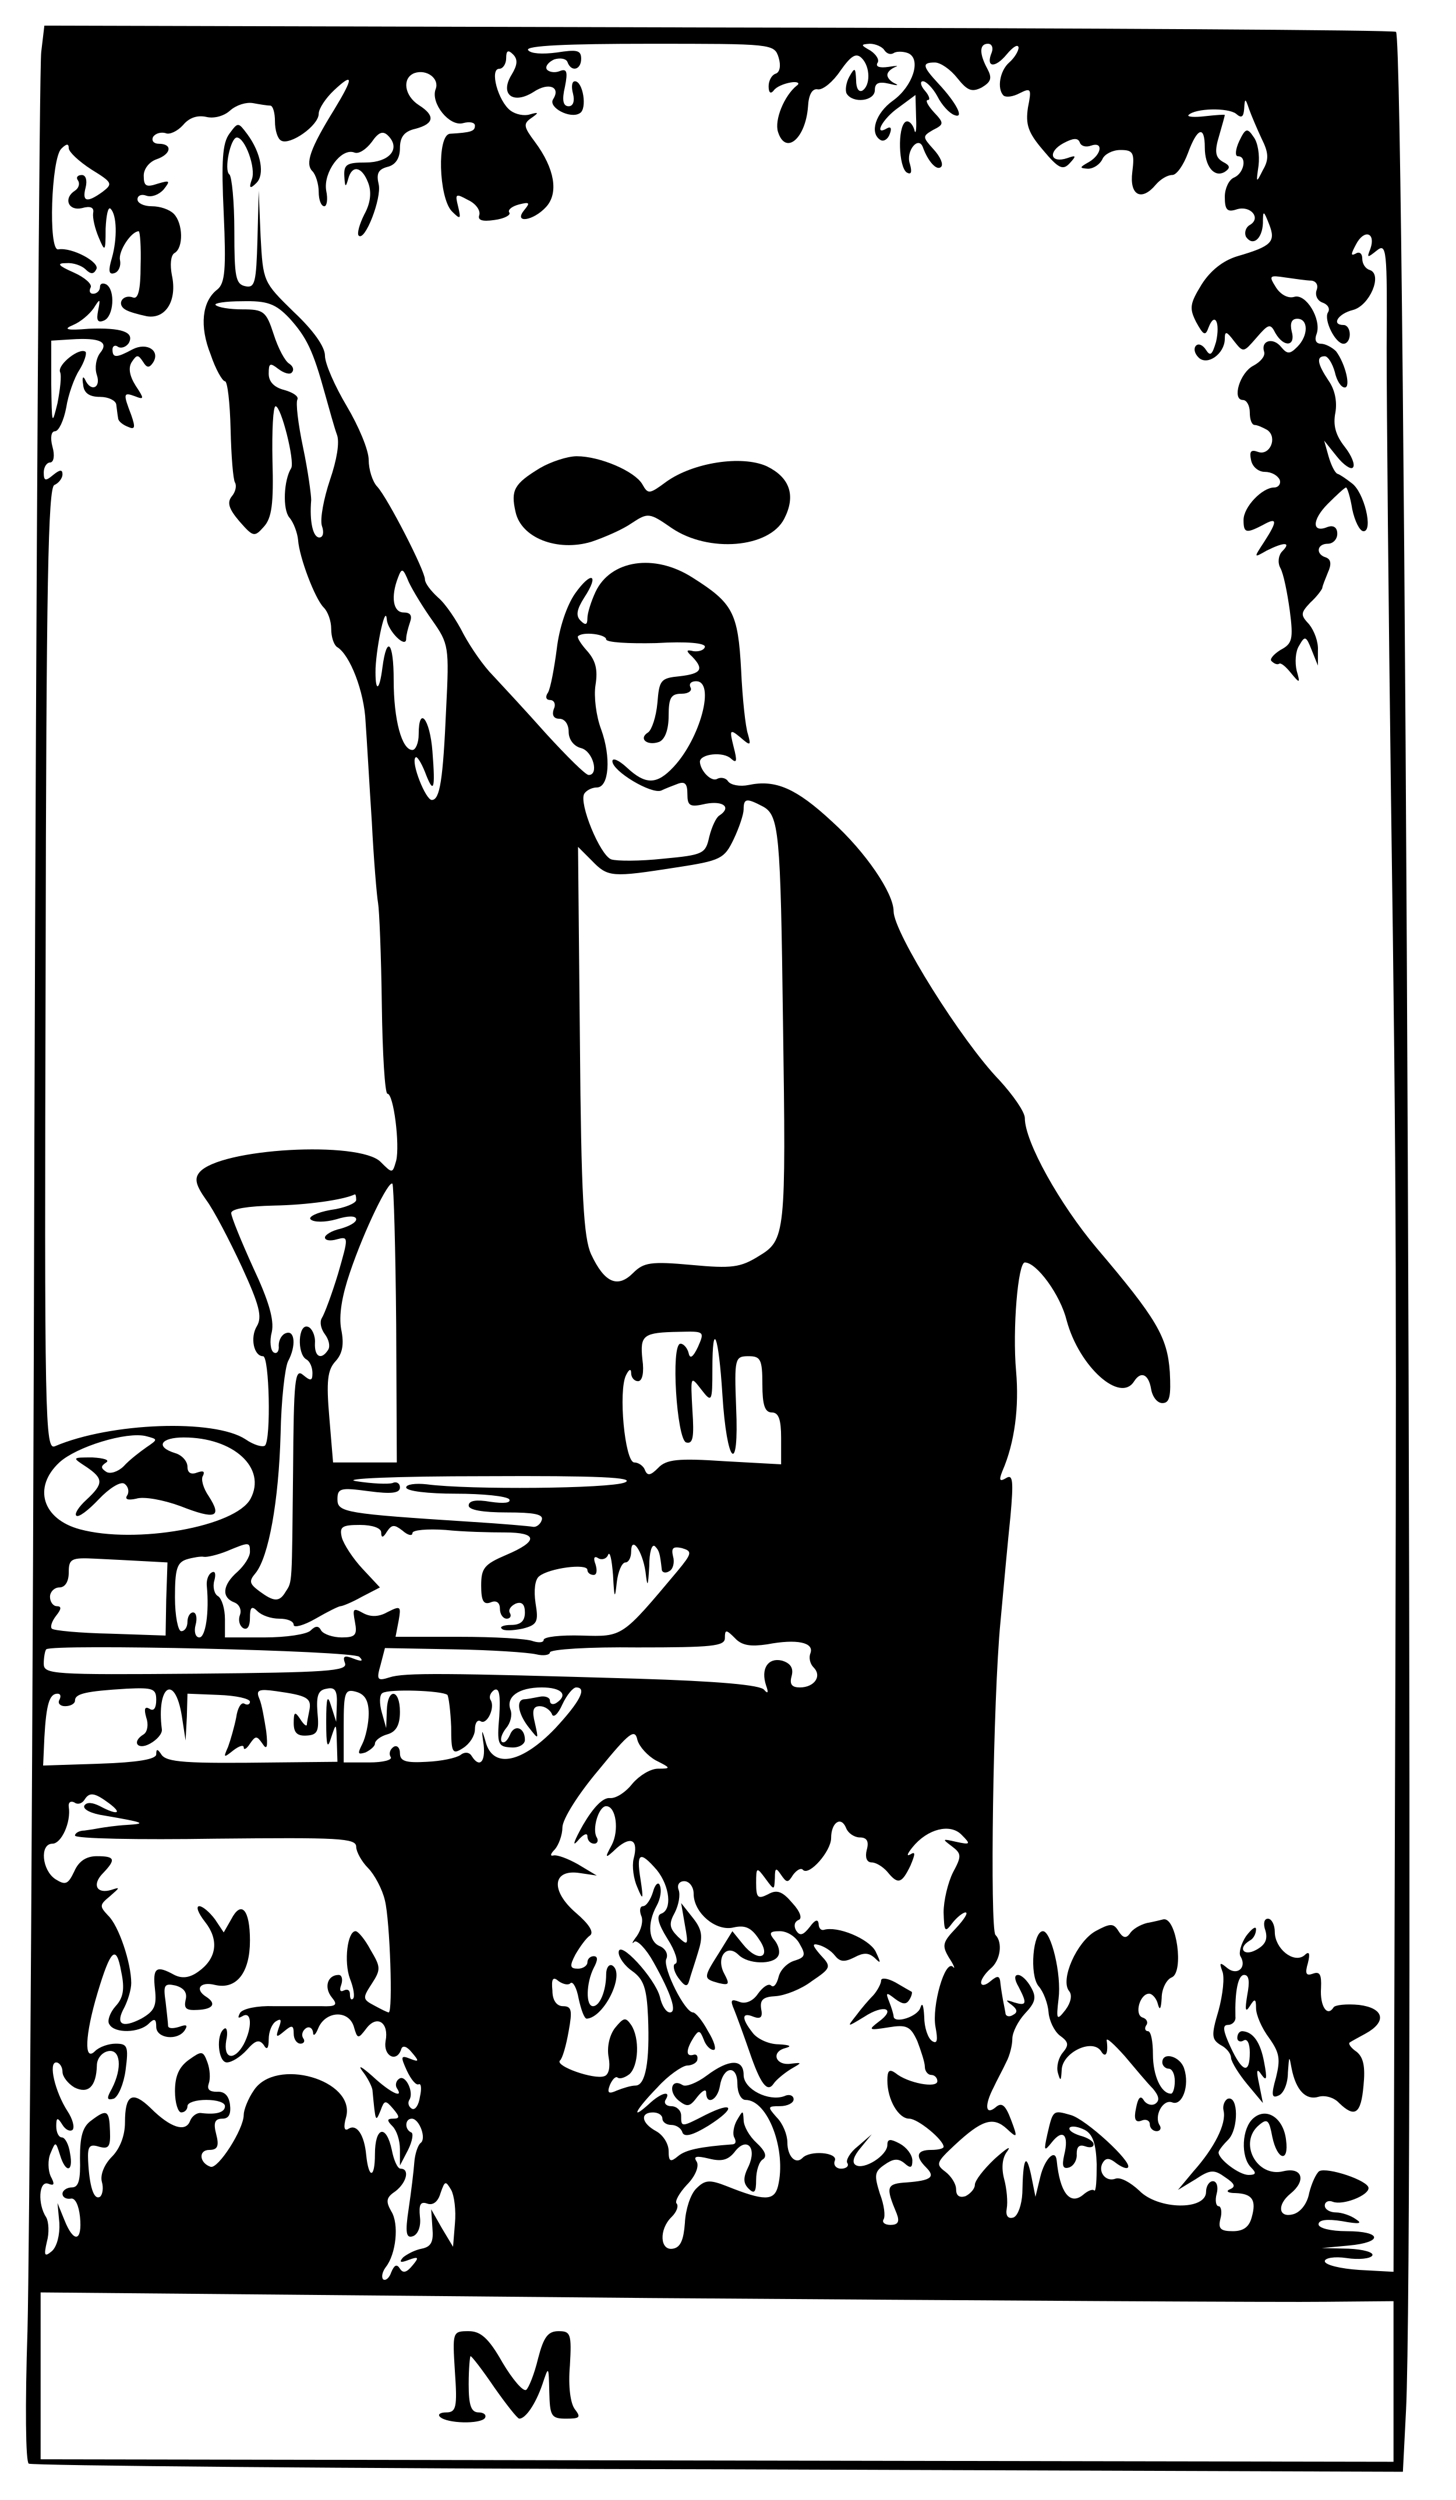 <?xml version="1.0" standalone="no"?>
<!DOCTYPE svg PUBLIC "-//W3C//DTD SVG 20010904//EN"
 "http://www.w3.org/TR/2001/REC-SVG-20010904/DTD/svg10.dtd">
<svg version="1.0" xmlns="http://www.w3.org/2000/svg"
 width="233pt" height="400pt" viewBox="0 0 233 400"
 preserveAspectRatio="xMidYMid meet">
<g transform="translate(0,400) scale(0.1,-0.1)"
fill="#000000" stroke="none">
<path d="M66 3917 c-3 -23 -8 -806 -11 -1740 -2 -934 -8 -1792 -11 -1906 -4
-121 -3 -210 2 -213 5 -3 502 -8 1104 -9 l1095 -4 5 98 c14 269 -1 3791 -16
3806 -2 3 -490 6 -1084 7 l-1079 3 -5 -42z m1180 -9 c4 -13 2 -24 -5 -26 -6
-2 -11 -11 -11 -20 0 -10 3 -13 8 -7 4 6 16 11 27 13 11 2 16 -1 10 -5 -20
-16 -36 -55 -30 -74 12 -38 44 -11 48 40 1 20 7 30 16 28 8 -1 24 12 36 30 17
24 25 29 34 20 14 -14 14 -44 1 -52 -6 -3 -10 4 -10 17 -1 20 -2 21 -11 5 -5
-9 -7 -22 -4 -27 10 -16 45 -12 45 6 0 11 6 14 23 10 12 -3 16 -3 10 0 -7 3
-13 9 -13 14 0 5 6 10 13 13 6 2 1 2 -11 0 -14 -2 -21 0 -18 6 4 5 -2 14 -11
20 -16 9 -16 10 -1 11 9 0 20 -5 23 -10 4 -6 10 -8 15 -5 4 3 15 3 23 0 22 -9
8 -53 -24 -76 -28 -20 -38 -52 -20 -63 5 -3 12 1 15 10 3 8 2 12 -4 9 -23 -14
-8 15 18 33 l27 20 1 -37 c1 -20 -1 -28 -3 -18 -3 9 -9 15 -14 12 -13 -9 -11
-72 2 -81 7 -4 9 0 5 14 -7 20 14 46 21 26 8 -22 22 -38 29 -31 4 4 -1 16 -12
28 -18 20 -18 21 -1 31 18 9 18 11 1 29 -9 10 -14 19 -9 19 4 0 2 7 -5 15 -7
8 -8 15 -3 15 5 0 16 -11 23 -24 7 -14 19 -27 27 -30 17 -7 4 19 -26 51 -25
27 -26 33 -5 33 9 0 25 -11 36 -25 16 -20 23 -23 39 -15 15 9 17 15 9 30 -13
24 -13 40 1 40 6 0 9 -6 6 -14 -10 -24 5 -26 24 -3 10 12 18 17 19 11 0 -6 -7
-17 -15 -24 -15 -13 -20 -42 -9 -53 4 -3 15 -2 26 4 18 9 19 7 13 -23 -4 -27
0 -40 24 -68 25 -30 32 -33 43 -21 11 12 10 13 -4 8 -27 -9 -32 10 -6 24 15 8
23 9 26 1 2 -6 10 -8 18 -5 20 7 17 -14 -3 -26 -16 -9 -16 -10 -2 -11 9 0 19
7 23 15 3 8 16 15 29 15 20 0 23 -4 19 -35 -5 -38 15 -48 38 -20 7 8 18 15 26
15 7 0 18 16 25 35 15 41 27 45 27 9 0 -30 15 -49 32 -39 9 6 9 10 -3 16 -12
7 -14 16 -6 42 5 17 9 32 9 33 0 1 -14 0 -32 -2 -17 -2 -29 -1 -26 2 11 11 63
12 76 2 9 -8 12 -5 13 8 1 18 2 17 8 -1 4 -11 13 -32 20 -47 11 -22 12 -33 2
-50 -11 -22 -11 -21 -7 7 2 17 -1 37 -8 46 -10 15 -13 14 -23 -7 -6 -13 -7
-24 -2 -24 15 0 10 -27 -6 -34 -8 -3 -15 -17 -15 -31 0 -21 4 -25 19 -20 22 7
40 -14 21 -25 -7 -4 -9 -13 -6 -19 11 -16 26 -3 27 22 0 21 1 21 10 -2 11 -28
4 -35 -51 -51 -23 -7 -43 -23 -57 -45 -19 -31 -20 -38 -9 -60 12 -22 15 -23
20 -9 10 26 19 8 12 -23 -6 -20 -9 -24 -16 -13 -5 8 -12 11 -16 7 -4 -4 -3
-12 4 -19 14 -14 42 6 42 30 0 13 3 12 15 -4 15 -19 15 -18 36 6 19 22 22 23
30 7 14 -24 33 -21 26 3 -3 13 0 20 9 20 18 0 18 -27 0 -45 -12 -12 -16 -12
-26 0 -13 16 -33 10 -27 -8 2 -7 -6 -16 -17 -22 -22 -11 -35 -55 -17 -55 6 0
11 -9 11 -20 0 -11 3 -20 8 -20 4 0 13 -4 20 -8 17 -12 4 -42 -15 -35 -11 4
-14 1 -11 -13 2 -11 12 -19 22 -19 11 0 21 -6 24 -13 2 -6 -2 -12 -9 -12 -19
0 -49 -31 -49 -52 0 -21 4 -22 31 -8 23 13 24 7 2 -27 -17 -26 -17 -26 4 -14
28 14 40 14 25 -1 -6 -6 -8 -18 -3 -27 5 -9 11 -39 15 -68 6 -46 4 -53 -15
-63 -11 -7 -18 -15 -14 -18 4 -4 9 -6 12 -4 3 2 11 -5 19 -15 14 -17 15 -17 9
4 -3 13 -2 31 4 40 9 16 11 16 20 -7 l10 -25 0 24 c1 14 -6 32 -14 42 -14 15
-14 18 2 35 10 9 18 20 19 23 0 3 5 15 9 25 6 13 5 21 -3 24 -17 5 -15 22 3
22 8 0 15 7 15 16 0 10 -6 14 -15 11 -26 -11 -26 11 0 37 14 14 27 26 29 26 2
0 7 -16 10 -35 4 -19 12 -35 18 -35 16 0 1 63 -19 77 -9 7 -19 14 -23 15 -4 2
-10 14 -14 28 l-7 25 20 -25 c11 -14 23 -22 26 -18 4 4 -2 19 -13 33 -15 19
-19 35 -15 55 3 18 -1 37 -11 51 -18 27 -20 39 -6 39 5 0 12 -11 16 -25 3 -14
10 -25 16 -25 10 0 1 38 -14 58 -6 6 -17 12 -24 12 -8 0 -11 6 -7 16 8 23 -17
65 -36 59 -10 -3 -22 4 -29 15 -12 19 -11 20 15 16 15 -2 34 -5 42 -5 7 -1 11
-7 8 -15 -3 -8 1 -17 9 -20 9 -3 13 -10 9 -16 -7 -12 12 -50 25 -50 6 0 10 7
10 15 0 8 -4 15 -10 15 -20 0 -9 18 15 24 27 7 48 57 27 64 -7 2 -12 10 -12
18 0 9 -5 12 -11 8 -8 -4 -7 0 1 15 13 25 32 19 23 -7 -6 -15 -5 -15 10 -3 16
13 17 2 16 -155 0 -93 3 -419 7 -724 9 -638 9 -794 6 -1695 l-2 -660 -55 3
c-30 2 -55 8 -55 14 0 5 15 8 35 5 19 -3 38 -1 41 4 3 5 -14 10 -38 11 l-43 1
43 4 c56 5 54 23 -3 23 -26 0 -45 5 -45 11 0 7 13 9 38 5 27 -5 33 -4 22 3 -8
6 -23 11 -32 11 -10 0 -18 5 -18 11 0 6 6 9 13 6 16 -6 57 10 57 22 0 12 -66
34 -79 27 -5 -4 -12 -19 -16 -35 -3 -17 -14 -31 -26 -34 -23 -6 -26 15 -4 33
26 21 19 43 -11 36 -43 -11 -73 46 -39 74 13 11 16 8 21 -19 8 -38 27 -42 22
-5 -4 35 -31 53 -52 35 -19 -16 -21 -62 -4 -79 9 -9 8 -12 -4 -12 -15 0 -48
25 -48 36 0 3 7 12 16 21 16 17 16 70 -1 65 -5 -2 -9 -11 -7 -19 5 -21 -15
-60 -48 -97 l-25 -30 28 17 c24 16 30 16 48 3 15 -10 17 -15 7 -19 -7 -3 -3
-6 9 -6 27 -1 34 -11 26 -39 -4 -15 -13 -22 -30 -22 -20 0 -24 4 -20 20 3 11
1 20 -3 20 -4 0 -6 9 -3 20 3 11 0 20 -6 20 -6 0 -11 -8 -11 -17 0 -30 -77
-29 -107 2 -14 13 -30 22 -38 19 -16 -6 -29 12 -20 26 5 8 11 7 21 -1 8 -6 17
-10 19 -7 8 8 -68 78 -92 84 -28 8 -28 8 -37 -31 -6 -27 -5 -28 7 -13 18 23
28 12 20 -20 -4 -18 -2 -23 8 -20 8 3 13 13 12 22 0 11 4 15 13 12 8 -3 14 -2
14 3 0 5 -10 11 -22 14 -12 4 -19 9 -16 13 4 3 14 1 24 -4 13 -7 18 -23 19
-55 0 -25 -1 -44 -4 -42 -2 3 -10 0 -18 -7 -21 -17 -37 4 -42 55 -2 20 -19 3
-26 -25 l-8 -33 -7 35 c-8 37 -13 27 -14 -29 -1 -19 -7 -36 -14 -39 -9 -3 -13
3 -11 14 2 11 0 32 -4 47 -5 19 -3 35 5 45 7 10 -2 4 -20 -12 -18 -17 -32 -35
-32 -42 0 -6 -7 -14 -15 -18 -10 -3 -15 1 -15 11 0 9 -8 21 -17 28 -16 12 -15
15 15 43 43 40 61 46 83 26 17 -16 18 -15 7 14 -9 24 -15 29 -25 20 -16 -13
-18 3 -3 32 5 11 15 29 20 40 6 11 10 28 10 38 0 10 9 28 20 40 17 18 19 26
10 42 -6 11 -15 20 -21 20 -6 0 -6 -7 1 -19 14 -27 13 -31 -7 -25 -14 5 -15 4
-4 -4 9 -7 10 -12 2 -16 -6 -4 -12 -2 -12 3 -1 6 -3 16 -4 21 -1 6 -3 17 -4
26 -1 13 -4 14 -16 4 -8 -7 -15 -8 -15 -2 0 5 7 15 15 22 16 13 20 42 8 54 -9
9 -4 378 8 501 5 55 12 131 16 169 5 56 4 68 -7 61 -10 -6 -12 -4 -6 11 20 46
27 103 22 160 -6 67 3 174 14 174 19 0 57 -52 67 -93 20 -74 86 -133 108 -97
11 17 23 11 27 -12 2 -13 10 -23 18 -23 12 0 14 11 12 50 -4 56 -21 85 -117
198 -59 70 -115 170 -115 208 0 10 -19 37 -41 61 -60 62 -169 236 -169 270 0
29 -45 95 -98 143 -58 54 -91 68 -134 59 -14 -3 -29 0 -33 6 -3 5 -11 7 -17 4
-9 -6 -27 12 -28 27 0 13 38 17 50 5 9 -8 10 -4 4 19 -7 28 -6 29 11 15 16
-14 17 -13 12 5 -4 11 -9 58 -11 103 -5 92 -13 107 -78 148 -61 39 -131 28
-155 -23 -7 -15 -13 -34 -13 -42 0 -11 -3 -12 -11 -4 -8 8 -6 18 6 37 25 38
11 43 -15 6 -13 -19 -25 -54 -29 -88 -4 -31 -10 -63 -14 -70 -5 -7 -3 -12 3
-12 7 0 10 -7 6 -15 -3 -9 0 -15 9 -15 9 0 15 -9 15 -21 0 -12 8 -23 20 -26
19 -5 29 -43 12 -43 -5 0 -35 30 -68 66 -32 36 -71 78 -85 93 -15 15 -35 44
-47 66 -11 22 -29 49 -41 59 -12 11 -21 23 -21 29 0 14 -59 129 -76 148 -8 8
-14 28 -14 43 0 16 -16 54 -35 86 -19 32 -35 68 -35 81 0 14 -18 40 -50 70
-49 48 -49 48 -53 121 l-3 73 -2 -78 c-2 -69 -4 -78 -19 -75 -16 3 -18 15 -18
88 0 47 -4 88 -8 91 -9 7 2 59 12 59 13 0 31 -49 24 -67 -5 -14 -3 -16 7 -6
14 13 8 48 -14 78 -15 20 -15 20 -29 1 -11 -15 -13 -43 -9 -128 4 -89 2 -111
-10 -121 -25 -19 -29 -59 -11 -104 8 -24 19 -43 23 -43 4 0 8 -34 9 -77 1 -42
4 -80 7 -85 3 -5 1 -15 -5 -22 -8 -10 -5 -20 12 -40 22 -25 24 -26 39 -9 13
14 16 37 14 106 -1 48 1 87 5 87 9 0 31 -88 25 -99 -12 -19 -14 -66 -3 -79 7
-8 13 -25 14 -36 2 -28 27 -94 41 -108 7 -7 12 -22 12 -34 0 -13 4 -25 9 -29
21 -12 44 -72 46 -120 2 -27 6 -99 10 -160 3 -60 8 -119 10 -130 2 -11 5 -84
6 -162 1 -79 5 -143 9 -143 10 0 20 -82 14 -107 -6 -21 -6 -21 -25 -2 -34 34
-258 22 -290 -17 -8 -10 -6 -20 11 -44 12 -16 37 -64 57 -107 28 -61 33 -80
24 -95 -11 -18 -5 -48 10 -48 10 0 13 -133 3 -143 -4 -3 -18 1 -31 10 -50 33
-216 27 -305 -11 -16 -7 -17 40 -15 763 1 619 4 771 14 775 7 3 13 11 13 17 0
8 -4 8 -15 -1 -12 -10 -15 -10 -15 4 0 9 5 16 10 16 6 0 8 11 4 25 -4 15 -2
25 4 25 6 0 14 17 18 38 3 20 13 48 21 60 8 13 12 26 10 29 -9 8 -45 -20 -41
-32 3 -6 0 -29 -4 -50 -9 -37 -9 -34 -10 30 l0 70 32 2 c46 3 61 -4 46 -22 -6
-8 -9 -23 -5 -35 7 -21 -10 -28 -19 -7 -3 6 -5 3 -3 -8 1 -14 10 -20 27 -20
14 0 25 -6 26 -12 1 -7 2 -17 3 -22 0 -5 8 -11 16 -14 11 -5 12 -1 5 19 -13
34 -13 37 6 30 15 -6 15 -4 1 17 -10 16 -12 29 -6 38 8 12 10 12 18 0 6 -10
10 -10 16 -1 12 19 -10 33 -33 21 -26 -14 -32 -14 -32 0 0 5 4 8 9 4 5 -3 13
0 17 6 10 18 -12 25 -64 23 -35 -3 -42 -1 -25 6 12 5 26 17 33 27 10 16 11 16
7 -4 -3 -15 -1 -20 9 -16 16 6 19 49 4 58 -6 3 -10 1 -10 -4 0 -6 -5 -11 -11
-11 -5 0 -7 4 -4 10 3 5 -9 16 -27 24 -25 11 -28 15 -12 15 11 1 25 -4 31 -10
8 -8 13 -8 17 0 7 11 -39 36 -61 32 -16 -2 -11 145 5 161 8 8 12 9 12 1 0 -6
16 -21 36 -34 34 -21 35 -23 18 -36 -25 -18 -33 -16 -27 7 3 12 0 20 -6 20 -7
0 -10 -4 -6 -9 3 -5 1 -12 -5 -16 -19 -12 -11 -33 11 -28 14 4 20 1 18 -8 -1
-8 3 -25 9 -39 10 -24 11 -23 11 14 1 22 4 36 8 32 10 -10 11 -47 2 -79 -6
-20 -5 -27 4 -24 7 2 11 12 9 21 -3 14 18 46 30 46 2 0 4 -25 3 -55 0 -39 -4
-54 -12 -51 -16 6 -27 -10 -13 -19 6 -4 21 -8 35 -11 30 -5 49 25 40 66 -3 16
-2 31 4 35 15 8 14 48 -1 63 -7 7 -22 12 -35 12 -13 0 -23 5 -23 11 0 6 6 9
14 6 8 -3 20 1 28 10 11 14 10 15 -10 9 -18 -6 -22 -4 -22 13 0 11 9 22 20 26
24 8 27 25 4 25 -8 0 -12 5 -9 11 4 6 13 8 20 6 6 -3 19 3 28 13 10 12 23 16
37 13 12 -3 28 1 38 10 10 9 26 14 37 12 11 -2 23 -4 28 -4 4 -1 7 -12 7 -25
0 -14 4 -28 10 -31 14 -8 60 24 60 43 0 8 11 25 25 38 31 29 31 20 0 -31 -39
-63 -47 -87 -35 -99 5 -5 10 -20 10 -33 0 -13 4 -23 9 -23 4 0 6 11 3 25 -5
29 24 69 45 61 7 -3 19 5 28 17 11 16 18 18 26 10 21 -21 2 -43 -36 -43 -30 0
-35 -3 -34 -22 1 -17 2 -19 6 -5 6 24 22 21 32 -5 6 -15 4 -33 -6 -51 -8 -16
-12 -31 -9 -34 10 -10 37 60 32 82 -4 17 -1 24 14 28 13 3 20 14 20 30 0 18 7
27 25 31 30 8 32 21 5 38 -23 15 -27 43 -7 51 20 7 41 -9 34 -26 -8 -22 22
-60 44 -54 11 3 19 1 19 -4 0 -9 -6 -11 -40 -13 -21 -2 -18 -102 3 -124 14
-14 15 -13 10 8 -5 20 -4 21 16 10 13 -6 20 -17 18 -24 -3 -8 4 -11 24 -8 16
2 27 8 24 12 -3 4 4 10 16 13 16 4 18 3 8 -9 -18 -22 14 -18 35 5 20 22 14 61
-18 104 -18 24 -19 29 -6 38 13 9 12 10 -2 6 -9 -3 -23 0 -31 6 -20 15 -34 67
-18 67 6 0 11 8 11 17 0 12 3 14 11 6 8 -8 7 -17 -2 -32 -20 -32 2 -49 35 -28
24 16 44 8 31 -12 -8 -13 28 -32 43 -22 12 7 5 51 -8 51 -5 0 -6 -9 -3 -20 3
-12 0 -20 -7 -20 -9 0 -11 10 -6 31 5 25 3 30 -9 25 -8 -3 -17 -1 -20 3 -3 5
3 12 12 16 10 3 19 1 21 -4 6 -17 22 -13 22 5 0 14 -7 15 -39 10 -23 -3 -42
-2 -46 4 -4 7 63 10 194 10 197 0 200 0 207 -22z m-783 -417 c28 -31 38 -52
57 -121 7 -25 15 -54 19 -65 5 -12 0 -41 -11 -73 -10 -30 -16 -62 -13 -73 4
-11 2 -19 -4 -19 -10 0 -16 25 -13 60 0 8 -5 46 -13 84 -8 38 -12 72 -9 77 2
5 -7 11 -21 15 -16 4 -25 13 -25 26 0 17 2 18 15 8 9 -7 19 -10 22 -6 4 4 2
10 -4 14 -7 4 -18 25 -25 47 -12 37 -16 40 -50 40 -20 0 -39 3 -43 7 -3 3 16
6 42 6 41 1 54 -4 76 -27z m229 -484 c26 -37 27 -42 22 -140 -5 -115 -10 -147
-23 -147 -10 0 -34 61 -26 68 2 3 9 -8 15 -23 14 -37 17 -30 12 33 -4 52 -22
74 -22 27 0 -14 -5 -25 -10 -25 -17 0 -30 48 -30 112 0 61 -11 73 -18 20 -5
-40 -12 -40 -11 -1 2 39 16 103 18 78 1 -18 31 -48 31 -31 0 6 3 17 6 26 4 11
1 16 -10 16 -17 0 -21 25 -9 56 6 16 8 15 17 -7 6 -13 23 -41 38 -62z m278
-30 c0 -5 36 -7 80 -6 50 3 79 0 78 -6 -1 -5 -9 -8 -18 -7 -12 3 -13 1 -2 -9
19 -20 14 -27 -20 -31 -31 -3 -33 -6 -36 -43 -2 -22 -9 -43 -15 -47 -16 -10
-1 -22 18 -15 9 4 15 19 15 42 0 29 4 35 21 35 11 0 17 5 14 10 -3 6 1 10 9
10 31 0 7 -91 -36 -137 -27 -29 -45 -29 -75 -1 -13 12 -23 16 -23 10 0 -16 62
-53 78 -47 6 3 19 8 27 11 11 4 15 0 15 -16 0 -20 4 -22 30 -16 28 5 41 -6 21
-19 -5 -3 -12 -18 -16 -34 -6 -27 -9 -29 -74 -35 -37 -4 -74 -4 -83 -1 -18 7
-52 90 -43 105 3 5 12 10 20 10 20 0 23 49 7 93 -8 21 -12 53 -9 71 4 25 0 39
-13 54 -10 11 -17 22 -15 24 8 8 45 3 45 -5z m250 -267 c27 -14 29 -40 33
-345 5 -342 4 -349 -39 -375 -29 -18 -43 -20 -107 -14 -66 6 -77 4 -94 -13
-25 -25 -46 -15 -67 30 -12 26 -16 93 -18 342 l-3 310 22 -22 c26 -27 32 -27
135 -11 72 11 77 14 92 45 9 19 16 40 16 48 0 18 5 18 30 5z m-586 -829 l1
-221 -51 0 -51 0 -6 72 c-5 58 -3 76 10 90 11 12 14 27 9 51 -4 22 1 53 14 91
23 68 62 148 68 142 2 -3 5 -104 6 -225z m-64 199 c0 -5 -18 -13 -41 -16 -22
-4 -36 -11 -32 -15 5 -5 23 -5 41 0 19 6 32 6 32 0 0 -5 -11 -11 -25 -15 -14
-3 -25 -10 -25 -14 0 -5 9 -6 19 -3 19 5 19 4 2 -55 -10 -33 -22 -65 -26 -71
-4 -7 -1 -18 5 -26 6 -8 9 -19 5 -25 -11 -17 -22 -11 -21 11 1 12 -5 24 -11
26 -16 6 -18 -43 -3 -52 6 -3 10 -13 10 -22 0 -13 -3 -13 -15 -3 -13 11 -15
-7 -16 -154 -2 -184 -1 -176 -12 -193 -10 -17 -19 -16 -42 1 -16 12 -17 16 -6
29 21 26 37 115 40 222 1 55 7 107 12 117 13 24 11 50 -3 45 -7 -2 -12 -11
-12 -20 1 -9 -3 -14 -8 -11 -5 3 -7 18 -3 33 4 19 -5 50 -30 103 -19 42 -35
81 -35 87 0 7 27 11 68 12 54 1 111 9 130 18 1 0 2 -3 2 -9z m547 -235 c-8
-17 -13 -20 -15 -10 -2 8 -8 15 -13 15 -16 0 -6 -153 9 -158 11 -3 13 8 10 52
-3 55 -3 55 14 33 17 -22 18 -21 18 32 0 81 10 55 16 -40 7 -113 27 -132 22
-21 -3 79 -2 82 20 82 19 0 22 -5 22 -45 0 -33 4 -45 15 -45 11 0 15 -11 15
-41 l0 -42 -91 5 c-74 5 -93 3 -106 -11 -12 -12 -17 -13 -21 -3 -2 6 -10 12
-17 12 -15 0 -26 115 -13 140 5 10 8 10 8 3 0 -7 5 -13 11 -13 7 0 10 14 7 35
-4 39 1 43 59 44 40 1 41 1 30 -24z m-883 -161 c-10 -7 -27 -20 -36 -30 -9 -9
-22 -13 -28 -9 -9 6 -9 9 0 15 6 4 -4 7 -22 8 -33 0 -33 0 -10 -15 28 -19 28
-27 0 -53 -12 -11 -19 -22 -16 -25 3 -4 19 8 36 26 17 18 35 29 41 25 6 -4 8
-12 5 -18 -5 -7 0 -9 14 -6 12 4 44 -2 71 -12 56 -22 67 -18 45 16 -9 13 -13
28 -9 33 3 7 0 8 -9 5 -10 -4 -16 -1 -16 9 0 9 -9 19 -20 22 -32 10 -23 25 14
25 80 0 133 -49 107 -98 -24 -45 -184 -73 -273 -49 -60 16 -76 67 -33 107 27
25 108 50 139 42 19 -5 19 -5 0 -18z m766 -56 c-24 -10 -250 -12 -317 -3 -18
2 -33 0 -33 -5 0 -6 36 -10 79 -10 44 0 82 -4 86 -9 3 -6 -9 -7 -30 -4 -23 4
-35 2 -35 -6 0 -7 22 -11 61 -11 44 0 59 -3 56 -12 -2 -7 -9 -12 -14 -11 -5 1
-50 5 -99 8 -202 13 -214 15 -214 36 0 18 5 19 50 13 37 -5 50 -3 50 6 0 7 -6
10 -12 7 -7 -2 -33 -1 -58 3 -26 4 62 8 205 8 183 1 243 -2 225 -10z m-390
-80 c0 -9 3 -9 9 1 8 12 12 12 25 2 9 -8 16 -9 16 -4 0 5 24 7 53 5 28 -3 71
-4 95 -4 53 0 54 -14 2 -36 -35 -15 -40 -21 -40 -49 0 -25 4 -31 15 -27 9 4
15 0 15 -10 0 -9 5 -16 11 -16 5 0 8 4 5 9 -3 5 1 11 9 15 10 4 15 -1 15 -14
0 -14 -7 -20 -22 -20 -12 0 -19 -3 -15 -6 3 -4 18 -3 33 0 24 6 26 11 21 41
-3 20 -1 38 6 43 16 13 77 21 77 10 0 -4 4 -8 10 -8 5 0 6 7 3 17 -4 10 -2 14
4 10 6 -4 14 -1 16 5 3 7 6 -7 8 -32 2 -38 3 -40 6 -12 2 17 8 32 14 32 5 0 9
8 9 17 0 27 18 2 23 -32 3 -26 4 -25 6 9 0 22 4 36 9 32 7 -7 8 -11 11 -37 0
-5 6 -7 12 -3 6 3 9 14 6 24 -3 13 0 16 14 13 17 -5 17 -8 -7 -37 -89 -106
-87 -105 -153 -103 -34 1 -61 -2 -61 -7 0 -4 -7 -5 -17 -2 -9 4 -62 7 -118 7
l-102 0 5 26 c4 23 3 24 -17 14 -14 -8 -27 -9 -40 -2 -16 9 -17 7 -13 -14 4
-21 1 -25 -21 -25 -14 0 -29 5 -33 11 -4 8 -9 8 -17 0 -6 -6 -39 -11 -74 -11
l-63 0 0 29 c0 17 -5 33 -11 37 -6 3 -9 15 -6 25 3 11 1 16 -4 13 -6 -3 -9
-13 -8 -22 4 -42 -2 -82 -12 -82 -6 0 -9 9 -6 20 3 11 1 20 -4 20 -5 0 -9 -7
-9 -15 0 -8 -4 -15 -10 -15 -5 0 -10 24 -10 54 0 45 3 56 19 61 10 3 23 5 27
4 5 -1 22 3 37 9 36 15 37 15 37 -1 0 -8 -9 -22 -20 -32 -24 -21 -26 -41 -5
-49 8 -3 12 -12 9 -20 -3 -8 -1 -17 5 -21 7 -4 11 3 11 16 0 18 3 20 12 11 7
-7 22 -12 35 -12 13 0 23 -4 23 -10 0 -5 16 -1 35 10 19 11 37 20 40 20 3 0
18 6 34 15 l29 15 -28 30 c-15 16 -30 39 -33 50 -4 17 0 20 29 20 20 0 34 -5
34 -12z m-379 -46 l37 -2 -2 -59 -1 -58 -88 3 c-49 1 -91 5 -94 8 -3 3 0 12 7
21 8 10 9 15 1 15 -6 0 -11 7 -11 15 0 8 7 15 15 15 9 0 15 9 15 24 0 22 4 24
43 22 23 -1 58 -3 78 -4z m997 -133 c47 9 75 3 69 -14 -3 -7 -1 -17 5 -23 14
-14 1 -32 -22 -32 -13 0 -17 5 -13 19 3 12 -2 20 -16 24 -22 5 -34 -13 -25
-40 4 -11 3 -14 -3 -7 -5 8 -74 14 -203 18 -307 9 -373 10 -397 2 -19 -6 -21
-4 -14 20 l7 27 109 -2 c61 -1 120 -5 133 -8 12 -3 22 -1 22 3 0 5 63 9 140 8
120 0 140 2 140 15 0 14 2 14 16 0 11 -12 25 -14 52 -10z m-653 -20 c7 -7 4
-8 -9 -3 -15 6 -18 4 -14 -7 5 -13 -28 -15 -238 -17 -231 -2 -244 -1 -244 16
0 10 2 21 4 23 10 9 491 -2 501 -12z m-325 -69 c0 -13 -4 -19 -11 -14 -7 4 -9
0 -5 -14 4 -11 2 -23 -4 -27 -20 -12 -10 -26 10 -15 11 6 20 16 19 23 -9 70
21 90 32 21 l6 -39 2 38 1 37 50 -2 c28 -1 50 -6 50 -11 0 -4 -4 -6 -9 -3 -5
3 -11 -7 -13 -22 -3 -15 -9 -36 -13 -47 -8 -18 -7 -18 8 -6 9 7 17 10 17 5 0
-5 5 -2 10 6 9 13 11 13 20 0 7 -11 9 -6 6 20 -3 19 -7 43 -11 52 -6 14 -1 16
27 12 50 -7 57 -11 53 -31 -2 -10 -4 -20 -4 -23 -1 -3 -6 2 -11 10 -8 12 -10
11 -10 -7 0 -16 6 -21 21 -20 17 1 20 7 17 37 -2 27 1 36 15 38 13 3 17 -3 16
-25 l-1 -28 -8 25 c-6 20 -8 14 -8 -25 0 -39 2 -45 8 -25 8 24 8 24 9 -7 l1
-32 -97 -1 c-146 -2 -177 0 -185 13 -6 9 -8 9 -8 0 0 -8 -30 -13 -90 -15 l-91
-3 2 45 c3 53 8 70 21 70 5 0 6 -4 3 -10 -3 -5 1 -10 9 -10 9 0 16 4 16 9 0
11 17 15 83 19 42 2 47 0 47 -18z m340 -22 c0 -16 -5 -38 -10 -48 -8 -16 -8
-18 5 -14 8 4 15 10 15 14 0 5 9 12 20 15 14 4 20 15 20 36 0 37 -20 39 -21 2
l-1 -28 -7 25 c-4 14 -4 28 1 31 10 7 96 4 104 -3 2 -3 5 -26 6 -51 0 -42 2
-45 19 -34 11 7 19 20 19 30 0 10 4 16 9 13 10 -7 24 22 16 34 -3 5 0 12 6 16
8 4 10 -8 8 -42 -4 -45 -2 -49 19 -50 12 -1 22 5 22 12 0 20 -17 26 -24 8 -4
-9 -9 -14 -13 -11 -3 4 0 13 7 22 7 8 10 21 7 29 -8 21 13 36 50 36 32 0 43
-12 23 -25 -5 -3 -10 -2 -10 4 0 5 -8 8 -17 6 -10 -2 -21 -4 -25 -4 -13 -2 -8
-25 9 -46 15 -19 15 -19 9 8 -5 20 -3 27 8 27 8 0 16 -6 19 -12 2 -8 10 -1 17
15 7 15 17 27 22 27 18 0 6 -23 -34 -66 -52 -54 -97 -64 -110 -24 -7 25 -8 25
-4 -2 3 -28 -7 -37 -19 -18 -4 7 -12 7 -18 2 -7 -5 -31 -10 -54 -11 -34 -2
-43 1 -43 14 0 9 -5 13 -10 10 -6 -4 -8 -11 -5 -16 4 -5 -12 -9 -34 -9 l-41 0
0 59 c0 54 2 59 20 54 14 -4 20 -14 20 -35z m460 -75 c24 -12 24 -13 3 -13
-12 0 -30 -11 -41 -24 -10 -13 -26 -24 -36 -23 -11 1 -26 -14 -43 -43 -14 -25
-18 -36 -9 -26 9 11 16 14 16 8 0 -7 5 -12 11 -12 5 0 7 5 4 10 -8 13 3 50 15
50 16 0 21 -39 9 -62 -12 -22 -11 -23 8 -5 23 20 35 13 27 -17 -3 -12 0 -33 6
-46 9 -22 10 -20 5 13 -7 43 -1 46 26 15 21 -26 25 -64 7 -70 -8 -3 -5 -16 10
-40 13 -20 18 -38 13 -40 -5 -1 -3 -12 4 -22 11 -15 15 -16 18 -5 2 8 9 28 14
45 8 25 7 36 -8 55 l-19 24 6 -35 c6 -33 5 -34 -11 -19 -14 14 -15 21 -5 39 6
12 9 28 6 36 -3 8 1 14 9 14 8 0 15 -9 15 -20 0 -31 36 -61 64 -54 18 4 28 0
40 -18 22 -31 -1 -39 -25 -9 l-17 21 -21 -34 c-26 -41 -26 -42 -1 -49 17 -4
18 -2 9 15 -14 26 4 49 23 30 15 -15 55 -16 63 -2 4 6 1 17 -5 25 -10 12 -9
15 8 15 12 0 26 -9 32 -21 10 -17 8 -21 -8 -26 -11 -3 -23 -14 -26 -26 -3 -12
-8 -18 -12 -14 -4 4 -13 -2 -21 -13 -8 -12 -20 -17 -30 -13 -13 5 -15 3 -8
-13 4 -10 15 -40 24 -66 18 -53 29 -67 39 -52 4 6 16 16 27 23 19 11 19 11 1
9 -25 -4 -33 19 -9 25 11 3 7 5 -11 6 -16 0 -35 9 -42 19 -18 23 -17 33 2 25
11 -4 15 -1 12 13 -2 14 3 19 23 20 15 1 41 11 58 24 31 21 32 23 14 42 -13
15 -14 19 -3 16 8 -2 20 -9 26 -17 8 -10 15 -11 31 -3 15 8 23 8 33 -1 10 -10
10 -8 1 11 -11 20 -61 41 -83 34 -5 -1 -8 4 -8 10 -1 8 -6 6 -14 -5 -11 -14
-16 -15 -22 -6 -4 7 -3 14 4 17 6 2 3 13 -10 27 -16 19 -25 22 -39 14 -16 -8
-19 -6 -19 18 0 26 1 26 15 7 14 -19 14 -19 15 1 0 17 2 17 10 5 9 -13 11 -13
19 0 6 8 13 12 16 8 10 -10 45 30 45 51 0 25 16 36 24 16 3 -8 13 -15 22 -15
11 0 15 -6 11 -20 -3 -12 0 -20 8 -20 7 0 18 -7 25 -15 17 -21 23 -19 37 10 8
19 8 23 0 18 -7 -4 -5 1 3 11 24 30 61 39 79 20 15 -15 14 -16 -9 -11 -22 5
-23 5 -7 -7 16 -12 16 -16 2 -42 -8 -16 -15 -45 -15 -64 1 -31 2 -33 14 -17 7
9 17 17 21 17 5 0 -2 -11 -15 -25 -22 -23 -23 -28 -11 -48 8 -12 10 -19 6 -14
-13 12 -34 -63 -28 -96 4 -21 3 -28 -5 -23 -7 4 -13 22 -13 39 -1 18 -3 24 -6
15 -4 -15 -43 -27 -43 -14 0 2 -3 13 -7 23 -6 15 -5 16 9 5 12 -9 18 -10 23
-2 4 6 5 12 4 13 -2 1 -14 8 -26 15 -13 7 -23 8 -23 3 0 -5 -6 -16 -12 -23 -7
-7 -20 -22 -28 -33 -15 -19 -15 -19 13 -2 32 21 52 13 23 -8 -17 -13 -16 -14
15 -9 30 5 36 2 47 -22 6 -16 12 -34 12 -41 0 -7 5 -13 10 -13 6 0 10 -5 10
-10 0 -12 -48 -3 -67 13 -10 7 -13 4 -13 -12 0 -31 18 -61 35 -61 14 0 55 -34
55 -45 0 -3 -9 -5 -20 -5 -23 0 -26 -10 -8 -28 15 -15 9 -21 -31 -24 -33 -2
-34 -7 -16 -50 5 -13 2 -18 -10 -18 -9 0 -14 4 -11 9 3 5 1 23 -6 41 -9 29 -9
35 7 46 14 10 22 11 32 3 10 -9 13 -8 13 4 0 9 -9 21 -20 27 -15 8 -20 8 -20
-2 0 -17 -38 -41 -51 -32 -6 4 -3 14 8 27 l18 22 -22 -19 c-13 -10 -20 -23
-17 -27 3 -5 -2 -9 -10 -9 -8 0 -13 6 -10 13 5 13 -40 17 -52 4 -11 -11 -24 3
-24 25 0 12 -7 30 -17 40 -15 17 -15 18 5 18 12 0 22 5 22 11 0 6 -7 9 -15 5
-25 -9 -65 11 -65 34 0 26 -23 26 -59 -1 -16 -12 -34 -19 -39 -15 -18 11 -23
-11 -6 -25 14 -11 18 -10 30 6 8 10 14 13 14 7 0 -21 18 -13 22 10 5 32 28 35
28 4 0 -15 6 -26 13 -26 36 0 66 -81 52 -138 -6 -24 -22 -24 -82 0 -28 11 -35
10 -49 -4 -9 -9 -17 -33 -18 -55 -2 -27 -7 -39 -19 -41 -21 -4 -23 31 -2 51 8
8 11 17 8 21 -4 3 4 17 16 30 14 14 20 30 16 37 -6 9 -1 10 20 5 20 -5 30 -2
40 10 19 26 37 9 23 -22 -9 -18 -9 -27 0 -36 9 -9 12 -6 12 14 0 15 5 30 11
33 7 5 3 14 -10 26 -12 11 -21 27 -21 37 -1 16 -1 16 -11 -1 -5 -9 -7 -22 -4
-27 3 -6 3 -10 -2 -11 -54 -4 -76 -9 -88 -19 -12 -10 -15 -9 -15 8 0 12 -9 26
-20 32 -24 13 -26 30 -5 30 8 0 15 -4 15 -10 0 -5 6 -10 14 -10 8 0 16 -5 18
-12 3 -8 16 -5 42 11 44 28 41 40 -5 17 -39 -20 -39 -20 -39 -1 0 8 -7 15 -16
15 -8 0 -12 5 -9 10 10 16 -7 12 -27 -7 -30 -27 -21 -9 14 27 17 19 39 34 47
35 9 0 17 5 17 10 1 6 -2 9 -7 7 -12 -3 -11 9 1 28 8 12 10 12 16 -3 3 -9 10
-17 16 -17 5 0 1 14 -9 30 -9 17 -20 30 -24 30 -13 0 -48 70 -43 85 4 8 -1 17
-10 21 -18 7 -21 36 -5 65 6 11 8 25 5 32 -2 7 -8 2 -11 -10 -4 -13 -11 -23
-16 -23 -5 0 -6 -7 -3 -15 4 -8 0 -23 -7 -33 -7 -9 -9 -14 -4 -9 4 4 19 -11
31 -33 28 -50 38 -80 26 -80 -6 0 -13 11 -16 25 -8 30 -66 93 -66 71 0 -8 10
-22 22 -30 18 -13 23 -27 25 -73 3 -72 -4 -110 -20 -110 -7 0 -20 -4 -30 -8
-13 -6 -16 -4 -11 9 4 9 9 14 12 12 3 -3 11 -1 19 5 15 13 17 58 3 79 -9 13
-12 12 -26 -5 -9 -12 -13 -31 -10 -47 3 -16 0 -28 -7 -30 -16 -6 -79 16 -71
25 4 3 10 24 14 47 6 33 5 40 -9 40 -10 0 -17 9 -17 25 -2 19 1 23 10 15 7 -5
16 -7 19 -3 4 3 10 -8 13 -25 4 -18 9 -32 13 -32 28 2 62 72 41 85 -5 3 -10
-3 -10 -14 0 -26 -10 -51 -21 -51 -12 0 -11 37 1 61 7 13 7 19 0 19 -5 0 -10
-4 -10 -10 0 -5 -7 -10 -15 -10 -13 0 -14 4 -4 23 7 12 17 26 23 30 7 5 -1 18
-22 36 -42 36 -38 71 6 64 l27 -4 -30 18 c-16 9 -34 16 -40 14 -5 -1 -4 3 3
10 6 7 12 23 12 35 0 13 25 53 58 92 49 60 58 67 62 48 3 -11 17 -26 30 -33z
m-876 -68 c23 -17 14 -20 -14 -5 -12 6 -21 7 -25 1 -3 -6 11 -13 32 -16 64
-11 69 -13 36 -15 -18 -1 -37 -4 -43 -5 -5 -1 -17 -3 -25 -4 -8 0 -15 -4 -15
-8 0 -5 101 -7 225 -5 197 2 225 1 225 -13 0 -8 9 -24 19 -34 10 -10 23 -34
27 -52 8 -32 13 -179 6 -179 -2 0 -12 5 -23 11 -19 10 -19 12 -4 35 15 23 14
27 -2 54 -9 17 -20 30 -24 30 -13 0 -19 -49 -9 -76 6 -15 8 -29 5 -32 -3 -3
-5 0 -5 7 0 7 -4 9 -10 6 -6 -3 -7 1 -4 9 3 9 1 16 -4 16 -18 0 -24 -20 -11
-36 10 -12 7 -15 -17 -14 -16 0 -50 0 -76 0 -26 1 -50 -4 -54 -11 -4 -8 -3 -9
4 -5 15 9 16 -18 2 -45 -15 -27 -33 -24 -28 6 3 13 1 22 -3 19 -14 -9 -10 -54
4 -54 8 0 22 9 32 20 14 16 20 17 27 8 5 -9 8 -6 8 9 0 12 5 25 12 29 8 5 9 2
4 -11 -5 -15 -4 -16 9 -5 12 10 15 10 15 -4 0 -9 5 -16 11 -16 5 0 8 4 4 9 -3
5 -1 12 5 16 5 3 10 0 11 -7 0 -7 4 -4 8 6 11 28 48 31 57 4 6 -21 7 -21 20
-4 17 23 37 10 31 -20 -4 -24 18 -35 25 -13 2 7 9 5 17 -5 12 -14 12 -16 -3
-10 -15 6 -15 3 -5 -19 7 -15 15 -24 19 -22 4 2 5 -7 2 -20 -2 -14 -8 -22 -13
-19 -5 3 -7 9 -4 14 8 12 -6 41 -16 34 -5 -3 -7 -10 -4 -15 12 -18 -10 -8 -39
19 -17 15 -24 19 -16 8 8 -10 15 -24 16 -30 5 -53 5 -52 13 -33 6 17 8 17 20
3 11 -13 11 -16 0 -16 -10 0 -10 -3 -1 -12 7 -7 12 -23 12 -37 l0 -26 13 25
c7 14 9 27 5 28 -11 5 -10 22 1 22 12 0 24 -32 14 -39 -4 -3 -9 -17 -10 -31
-1 -14 -5 -47 -9 -74 -6 -39 -4 -48 7 -44 8 3 13 16 11 31 -2 20 1 25 12 21 9
-3 17 3 21 17 7 20 8 20 17 5 5 -9 8 -33 6 -54 l-3 -37 -18 30 -17 30 2 -30
c2 -22 -2 -30 -17 -33 -11 -2 -24 -9 -30 -14 -7 -8 -4 -9 9 -4 16 6 17 4 6 -9
-9 -11 -15 -13 -20 -5 -5 8 -9 6 -14 -6 -3 -9 -9 -14 -13 -11 -3 4 -1 12 4 19
17 21 22 70 9 90 -9 16 -8 22 7 32 18 14 23 36 8 36 -5 0 -11 14 -14 30 -9 42
-27 37 -27 -7 0 -39 -10 -40 -14 -1 -3 32 -15 50 -28 42 -7 -5 -9 2 -4 19 15
59 -113 96 -148 42 -9 -13 -16 -31 -16 -39 0 -23 -41 -87 -53 -83 -18 6 -20
27 -2 27 13 0 16 6 11 25 -5 19 -2 25 10 25 10 0 14 7 12 23 -2 14 -9 21 -21
20 -12 0 -16 4 -13 13 3 8 2 23 -2 34 -7 19 -9 19 -30 4 -15 -11 -22 -25 -22
-50 0 -19 5 -34 10 -34 6 0 10 5 10 10 0 6 14 10 30 10 17 0 30 -4 30 -10 0
-10 -14 -14 -38 -11 -7 1 -15 -5 -18 -13 -7 -18 -31 -11 -63 21 -29 28 -41 22
-41 -23 0 -21 -8 -42 -21 -55 -12 -12 -19 -29 -16 -40 3 -10 1 -21 -3 -24 -10
-6 -17 17 -19 58 -1 23 2 27 18 22 15 -4 18 0 17 25 -1 34 -5 36 -30 17 -14
-10 -18 -26 -18 -60 1 -35 -2 -47 -13 -47 -8 0 -15 -5 -15 -10 0 -6 6 -9 13
-8 7 2 13 -10 15 -29 4 -40 -10 -43 -25 -5 l-11 27 3 -32 c1 -19 -4 -38 -12
-45 -12 -10 -13 -7 -8 15 4 14 3 32 -1 39 -14 21 -12 59 3 54 10 -4 11 -1 4
12 -4 9 -5 26 0 37 8 19 8 19 15 -3 9 -30 22 -28 16 3 -2 14 -8 25 -13 25 -5
0 -9 8 -9 18 0 14 2 15 10 2 5 -8 12 -11 16 -8 4 4 0 18 -8 30 -20 31 -31 78
-18 78 5 0 10 -7 10 -15 0 -8 9 -19 19 -25 22 -11 35 1 36 35 0 11 8 21 18 23
20 4 23 -27 6 -60 -9 -16 -8 -19 3 -16 7 3 16 23 19 46 5 38 3 42 -16 42 -11
0 -26 -5 -33 -12 -18 -18 -16 26 4 93 21 70 30 79 38 34 6 -28 3 -42 -9 -55
-9 -10 -14 -24 -10 -29 8 -15 48 -14 63 1 9 9 12 8 12 -5 0 -19 35 -23 46 -5
5 8 2 9 -9 5 -10 -3 -17 -3 -18 1 0 4 -2 21 -4 39 -4 27 -2 30 16 26 14 -4 19
-12 16 -23 -3 -14 1 -17 19 -16 25 1 31 10 14 21 -19 12 -10 25 14 19 34 -8
56 19 56 71 0 50 -14 65 -30 34 l-12 -21 -14 21 c-9 12 -20 21 -25 21 -6 0 -2
-11 9 -25 23 -29 19 -59 -11 -80 -14 -10 -26 -11 -38 -5 -29 16 -35 12 -31
-23 3 -27 -1 -35 -22 -47 -31 -16 -42 -9 -27 18 6 12 11 29 11 39 0 32 -20 92
-37 108 -14 15 -14 17 3 31 16 14 17 15 2 10 -24 -7 -31 9 -13 27 21 22 19 27
-10 27 -17 0 -29 -8 -36 -24 -10 -21 -14 -23 -30 -13 -22 14 -26 57 -5 57 14
0 30 34 26 59 -1 7 3 10 9 7 5 -4 12 -2 16 4 8 13 16 12 39 -5z m1948 -798
l108 1 0 -128 0 -129 -1082 2 -1083 2 0 133 0 134 975 -9 c536 -4 1023 -7
1082 -6z"/>
<path d="M864 3251 c-41 -25 -47 -35 -39 -70 9 -42 67 -64 121 -48 21 7 51 20
65 30 26 17 28 17 64 -8 59 -40 156 -32 180 15 19 37 9 66 -28 84 -40 18 -118
6 -161 -25 -27 -20 -29 -20 -38 -4 -12 21 -68 45 -105 45 -15 0 -42 -9 -59
-19z"/>
<path d="M1835 923 c-11 -3 -23 -10 -27 -17 -6 -8 -11 -7 -18 4 -8 13 -13 13
-37 0 -30 -17 -57 -78 -42 -96 5 -6 3 -18 -6 -30 -14 -18 -15 -16 -11 18 5 39
-12 108 -25 108 -16 0 -22 -70 -7 -88 8 -9 15 -28 16 -42 1 -13 9 -30 18 -37
14 -10 15 -15 5 -27 -7 -8 -11 -23 -8 -33 4 -14 5 -13 6 5 1 28 49 51 63 30 7
-12 12 -4 9 17 -1 6 12 -6 29 -25 16 -19 36 -43 45 -52 10 -12 11 -19 4 -24
-6 -4 -15 -1 -19 6 -5 8 -9 3 -12 -13 -4 -18 -1 -24 9 -20 7 3 13 0 13 -6 0
-6 5 -11 11 -11 5 0 8 4 5 9 -10 15 5 43 20 37 16 -6 28 27 19 54 -6 20 -35
28 -35 10 0 -5 5 -10 10 -10 6 0 10 -9 10 -20 0 -11 -3 -20 -6 -20 -16 0 -29
29 -29 63 0 20 -3 37 -8 37 -4 0 -6 4 -3 9 4 5 1 11 -6 13 -13 5 -4 38 11 38
5 0 12 -8 14 -17 3 -11 5 -7 6 10 0 15 8 30 16 33 20 8 8 96 -13 93 -4 -1 -16
-4 -27 -6z"/>
<path d="M2025 911 c4 -14 0 -23 -15 -31 -20 -11 -30 3 -10 15 6 3 10 11 10
18 0 6 -7 1 -16 -11 -8 -12 -12 -27 -9 -32 11 -18 -5 -32 -21 -19 -12 10 -13
9 -8 -5 4 -9 1 -37 -6 -63 -12 -40 -11 -46 3 -55 10 -5 17 -14 17 -21 1 -7 12
-25 26 -42 l25 -30 -6 30 c-5 23 -4 27 4 15 8 -11 9 -6 4 20 -6 33 -18 49 -35
50 -5 0 -8 -5 -8 -11 0 -5 5 -7 10 -4 6 4 10 -5 10 -19 0 -36 -12 -32 -31 9
-12 26 -13 35 -4 35 7 0 13 6 12 13 -1 40 4 67 14 67 8 0 9 -11 5 -32 -4 -24
-3 -29 4 -18 8 13 10 12 10 -3 0 -11 9 -32 21 -48 17 -24 18 -34 11 -63 -8
-28 -7 -34 4 -29 8 3 15 19 15 37 2 27 2 28 6 6 7 -35 23 -51 43 -45 10 3 25
-1 33 -10 25 -24 35 -18 39 28 3 30 0 45 -11 54 -9 6 -14 13 -11 15 3 2 14 8
25 14 35 19 30 41 -10 46 -20 2 -39 0 -41 -4 -10 -16 -22 2 -20 31 1 22 -2 27
-13 23 -11 -4 -13 0 -8 17 4 16 2 20 -6 12 -17 -13 -47 11 -47 38 0 11 -5 21
-11 21 -6 0 -8 -8 -4 -19z"/>
<path d="M728 205 c4 -57 2 -65 -14 -65 -9 0 -14 -3 -10 -7 11 -11 65 -12 72
-2 3 5 -2 9 -10 9 -12 0 -16 11 -16 45 0 25 2 45 3 45 2 0 19 -22 38 -50 19
-27 37 -50 40 -50 10 0 26 23 37 55 10 30 10 30 11 -12 1 -39 3 -43 27 -43 22
0 24 2 14 15 -7 9 -11 36 -8 70 3 51 1 55 -18 55 -17 0 -24 -9 -33 -44 -6 -25
-15 -47 -19 -50 -5 -3 -22 17 -38 44 -22 39 -35 50 -54 50 -26 0 -26 -1 -22
-65z"/>
</g>
</svg>
